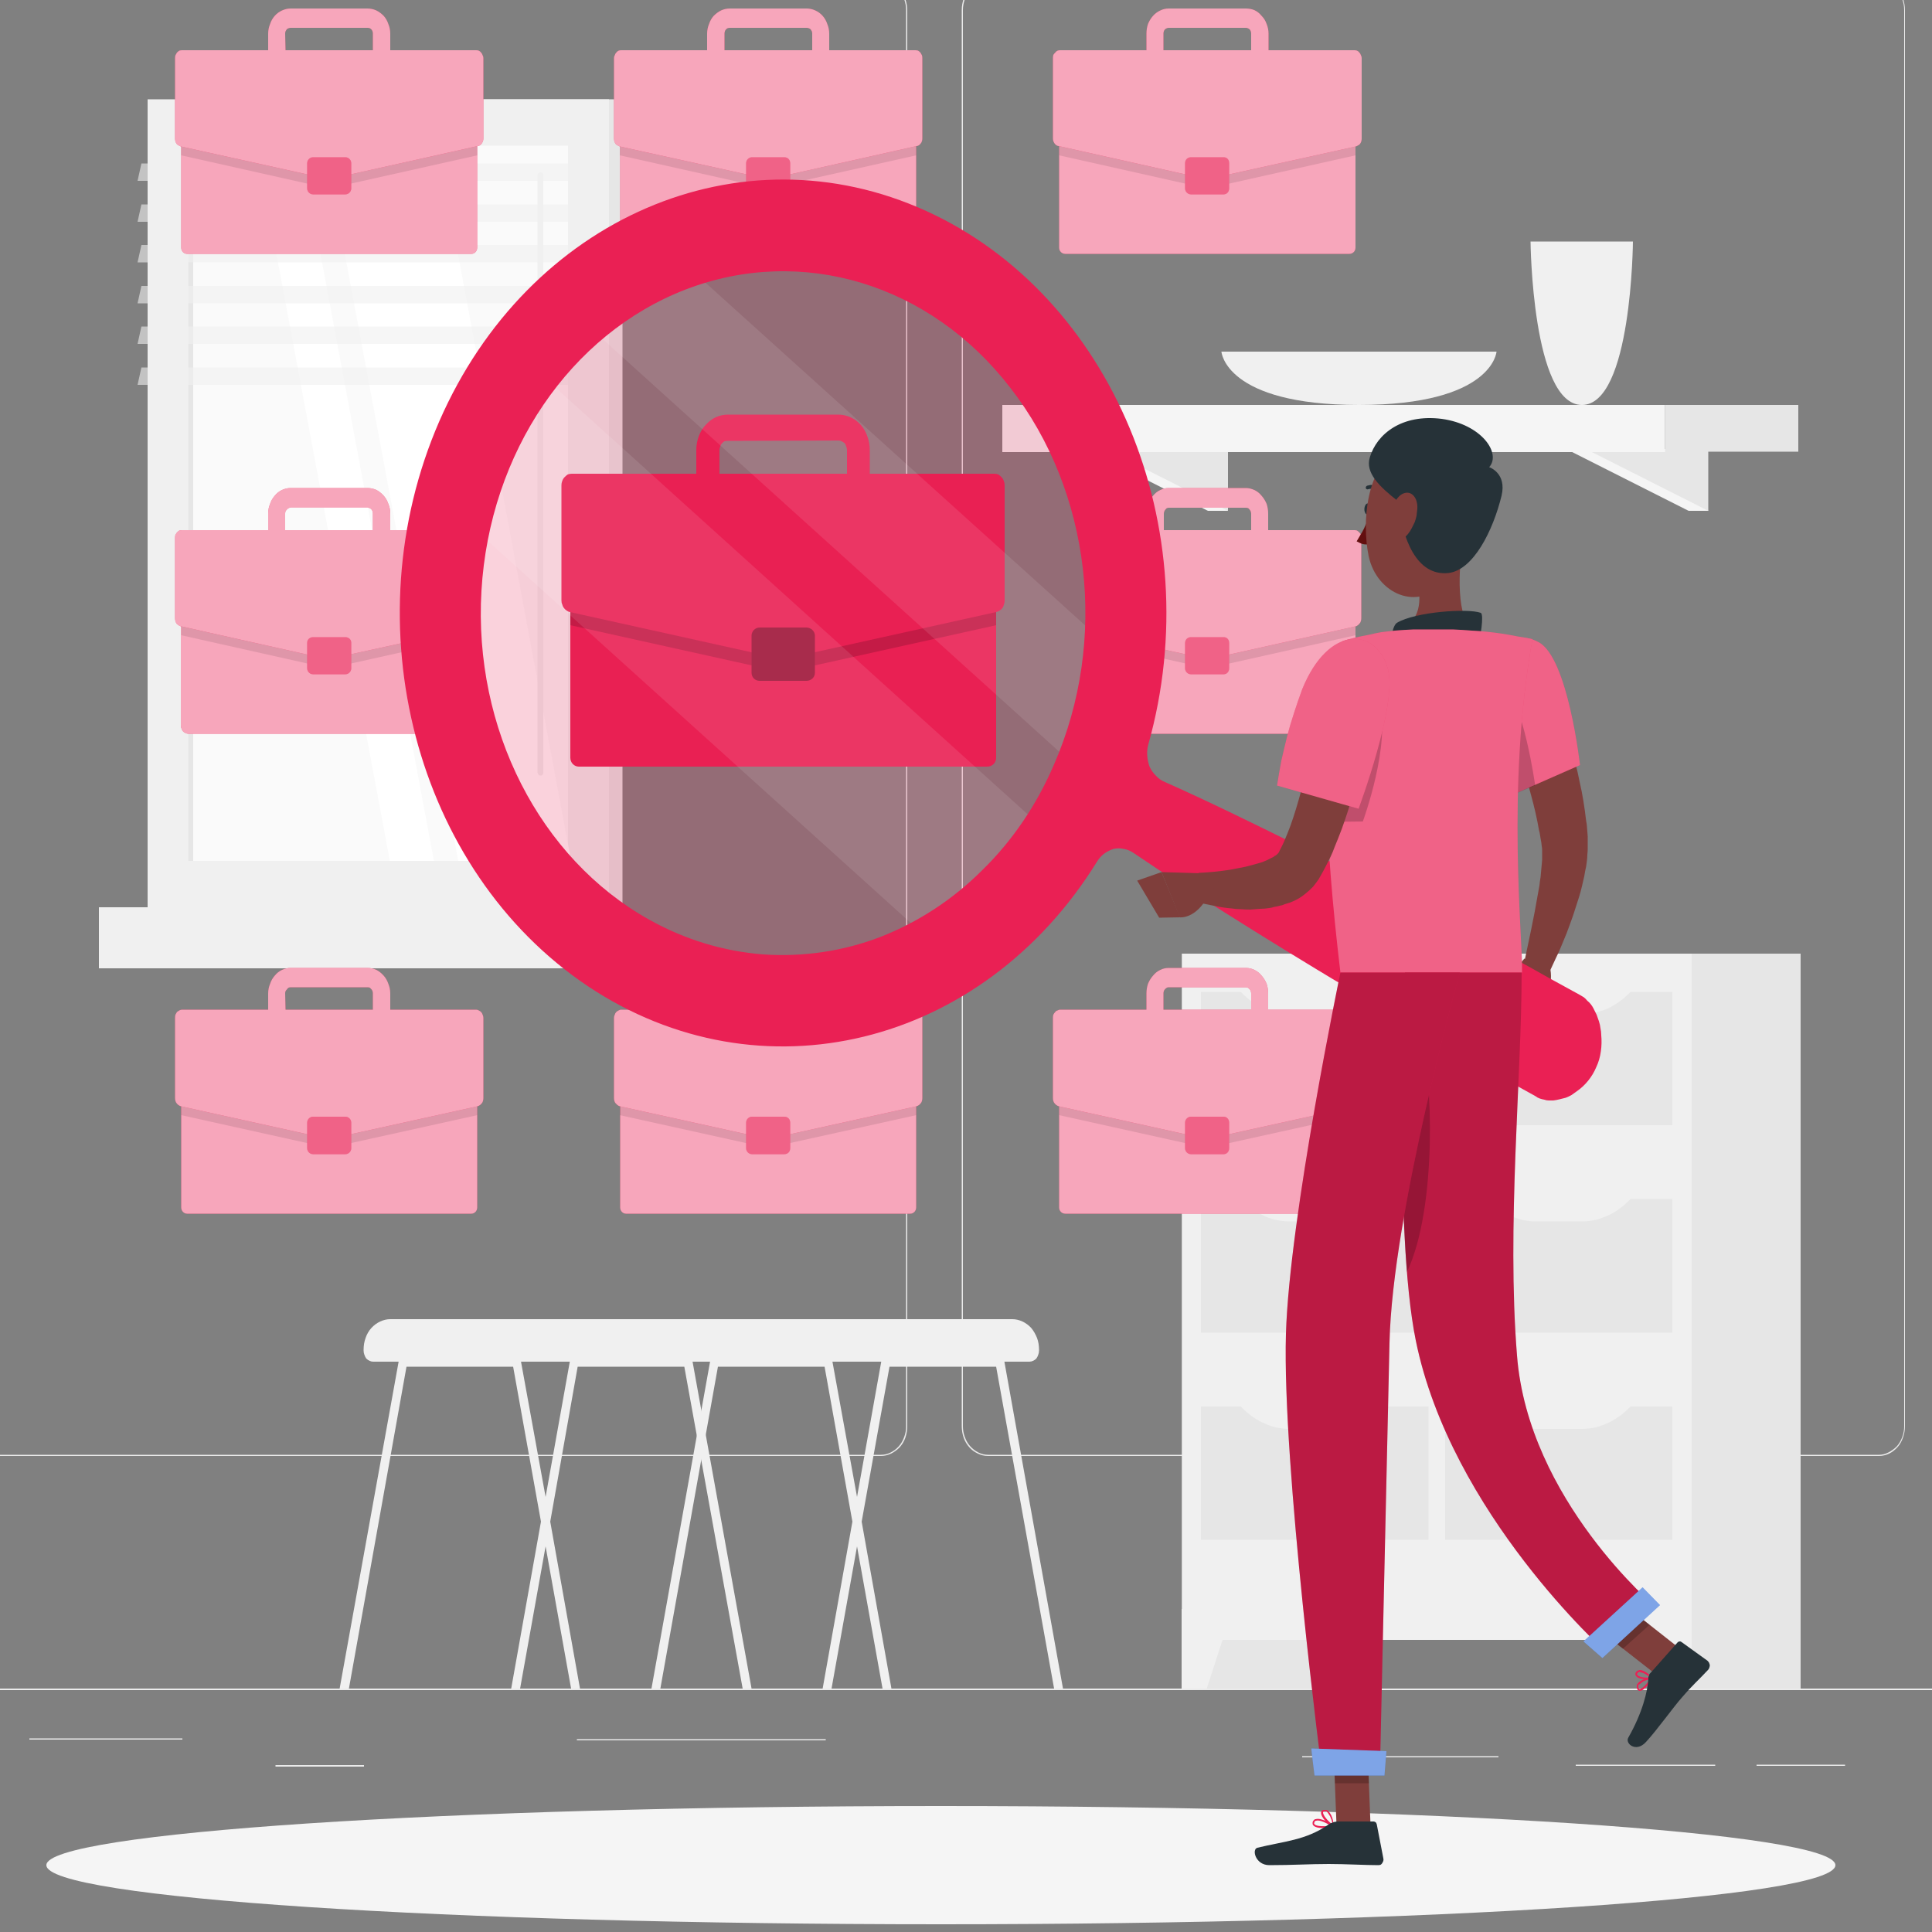 <svg version="1.2" xmlns="http://www.w3.org/2000/svg" viewBox="0 0 500 500" width="500" height="500">
	<rect x="0" y="0" width="500" height="500" fill="#808080" stroke="none"/>
	<title>hero-svg</title>
	<style>
		.s0 { fill: #ebebeb } 
		.s1 { fill: #e6e6e6 } 
		.s2 { fill: #f0f0f0 } 
		.s3 { fill: #f5f5f5 } 
		.s4 { fill: #fafafa } 
		.s5 { fill: #ffffff } 
		.s6 { opacity: .6;fill: #f0f0f0 } 
		.s7 { fill: #ea2054 } 
		.s8 { opacity: .6;fill: #ffffff } 
		.s9 { opacity: .1;fill: #000000 } 
		.s10 { opacity: .3;fill: #ffffff } 
		.s11 { opacity: .2;fill: #000000 } 
		.s12 { opacity: .4;fill: #000000 } 
		.s13 { fill: #7f3e3b } 
		.s14 { opacity: .2;fill: #ea2054 } 
		.s15 { opacity: .1;fill: #ffffff } 
		.s16 { fill: #263238 } 
		.s17 { fill: #630f0f } 
		.s18 { fill: #2c6bdb } 
		.s19 { opacity: .4;fill: #fafafa } 
	</style>
	<g id="freepik--background-complete--inject-64">
		<path id="Layer" class="s0" d="m-55 437h597v0.4h-597z"/>
		<path id="Layer" class="s0" d="m7.6 449.9h39.6v0.3h-39.6z"/>
		<path id="Layer" class="s0" d="m149.3 450.1h64.4v0.3h-64.4z"/>
		<path id="Layer" class="s0" d="m71.3 456.8h22.9v0.4h-22.9z"/>
		<path id="Layer" class="s0" d="m454.6 456.7h22.9v0.3h-22.9z"/>
		<path id="Layer" class="s0" d="m407.8 456.7h36.1v0.3h-36.1z"/>
		<path id="Layer" class="s0" d="m337 454.5h50.8v0.3h-50.8z"/>
		<path id="Layer" fill-rule="evenodd" class="s0" d="m228 376.8h-230.6q-1.3 0-2.6-0.6-1.2-0.6-2.2-1.6-0.9-1.1-1.5-2.5-0.5-1.5-0.5-3v-366.5q0-1.5 0.6-2.9 0.5-1.4 1.4-2.5 1-1 2.2-1.6 1.3-0.6 2.6-0.6h230.6q1.3 0 2.6 0.6 1.2 0.6 2.2 1.7 1 1 1.5 2.5 0.5 1.4 0.5 2.9v366.4q0 1.5-0.5 3-0.5 1.4-1.5 2.5-1 1-2.2 1.6-1.3 0.6-2.6 0.6zm-230.6-381.5q-1.3 0-2.5 0.5-1.2 0.6-2.1 1.6-0.9 1.1-1.4 2.4-0.5 1.4-0.5 2.8v366.5q0 1.5 0.5 2.8 0.5 1.4 1.4 2.4 0.9 1 2.1 1.6 1.2 0.6 2.5 0.6h230.6q1.3 0 2.5-0.6 1.2-0.6 2.1-1.6 0.9-1 1.4-2.4 0.5-1.3 0.5-2.8v-366.5q0-1.4-0.5-2.8-0.5-1.3-1.4-2.4-0.9-1-2.1-1.6-1.2-0.5-2.5-0.5z"/>
		<path id="Layer" fill-rule="evenodd" class="s0" d="m486.3 376.8h-230.6q-1.4 0-2.6-0.6-1.3-0.6-2.2-1.6-1-1.1-1.5-2.5-0.5-1.5-0.5-3v-366.5q0-1.5 0.5-2.9 0.5-1.4 1.5-2.5 1-1 2.2-1.6 1.2-0.6 2.6-0.6h230.6q1.3 0 2.5 0.6 1.3 0.6 2.2 1.6 1 1.1 1.5 2.5 0.5 1.4 0.5 2.9v366.5q0 1.5-0.5 2.9-0.5 1.5-1.4 2.5-1 1.1-2.2 1.7-1.3 0.6-2.6 0.6zm-230.6-381.5q-1.3 0-2.5 0.5-1.2 0.6-2.1 1.6-0.9 1.1-1.4 2.4-0.5 1.4-0.5 2.8v366.5q0 1.5 0.5 2.8 0.5 1.4 1.4 2.4 0.9 1 2.1 1.6 1.2 0.6 2.5 0.6h230.6q1.2 0 2.4-0.6 1.2-0.6 2.2-1.6 0.9-1 1.4-2.4 0.5-1.3 0.5-2.8v-366.5q0-1.4-0.5-2.8-0.5-1.3-1.4-2.4-1-1-2.2-1.6-1.2-0.5-2.4-0.5z"/>
		<path id="Layer" class="s1" d="m305.9 246.8h33.8v190.2h-33.8z"/>
		<path id="Layer" class="s2" d="m312.3 437h-6.5v-20.6h13.2l-6.7 20.6z"/>
		<path id="Layer" class="s1" d="m432.2 246.8h33.8v190.2h-33.8z"/>
		<path id="Layer" class="s2" d="m437.8 424.4h-131.9v-177.6h131.9z"/>
		<path id="Layer" class="s1" d="m310.8 364h58.9v34.5h-58.9z"/>
		<path id="Layer" class="s1" d="m374 364h58.8v34.5h-58.8z"/>
		<path id="Layer" class="s2" d="m397.6 369.8h11.6q1.9 0 3.8-0.4 1.8-0.5 3.5-1.3 1.7-0.9 3.3-2.1 1.5-1.2 2.8-2.7h-38.4q1.3 1.5 2.9 2.7 1.5 1.2 3.2 2.1 1.7 0.8 3.6 1.3 1.8 0.4 3.7 0.4z"/>
		<path id="Layer" class="s2" d="m333.8 369.8h11.7q1.9 0 3.7-0.4 1.8-0.5 3.6-1.3 1.7-0.9 3.2-2.1 1.6-1.2 2.9-2.7h-38.4q1.3 1.5 2.8 2.7 1.5 1.2 3.3 2.1 1.7 0.8 3.5 1.3 1.9 0.4 3.7 0.4z"/>
		<path id="Layer" class="s1" d="m310.8 310.3h58.9v34.6h-58.9z"/>
		<path id="Layer" class="s1" d="m374 310.3h58.8v34.6h-58.8z"/>
		<path id="Layer" class="s2" d="m397.6 316.1h11.6q1.9 0 3.8-0.4 1.8-0.5 3.5-1.3 1.7-0.8 3.3-2.1 1.5-1.2 2.8-2.7h-38.4q1.3 1.5 2.9 2.7 1.5 1.3 3.2 2.1 1.7 0.8 3.6 1.3 1.8 0.4 3.7 0.4z"/>
		<path id="Layer" class="s2" d="m333.8 316.1h11.7q1.9 0 3.7-0.4 1.8-0.4 3.6-1.3 1.7-0.8 3.2-2 1.6-1.2 2.9-2.8h-38.4q1.3 1.6 2.8 2.8 1.5 1.2 3.3 2 1.7 0.9 3.5 1.3 1.9 0.4 3.7 0.4z"/>
		<path id="Layer" class="s1" d="m310.8 256.7h58.9v34.5h-58.9z"/>
		<path id="Layer" class="s1" d="m374 256.7h58.8v34.5h-58.8z"/>
		<path id="Layer" class="s2" d="m397.6 262.5h11.6q1.9 0 3.8-0.5 1.8-0.4 3.5-1.2 1.7-0.9 3.3-2.1 1.5-1.2 2.8-2.7h-38.4q1.3 1.5 2.9 2.7 1.5 1.2 3.2 2.1 1.7 0.8 3.6 1.2 1.8 0.5 3.7 0.5z"/>
		<path id="Layer" class="s2" d="m333.8 262.5h11.7q1.9 0 3.7-0.5 1.8-0.4 3.6-1.2 1.7-0.9 3.2-2.1 1.6-1.2 2.9-2.7h-38.4q1.3 1.5 2.8 2.7 1.5 1.2 3.3 2.1 1.7 0.8 3.5 1.2 1.9 0.5 3.7 0.5z"/>
		<path id="Layer" class="s2" d="m431.4 437h6.4v-20.6h-13.1l6.7 20.6z"/>
		<path id="Layer" class="s3" d="m437 116.2l5.1 16h-5.1l-31.7-16h31.7z"/>
		<path id="Layer" class="s1" d="m442.1 116.2v16l-31.7-16h31.7z"/>
		<path id="Layer" class="s3" d="m312.6 116.2l5.2 16h-5.2l-31.7-16h31.7z"/>
		<path id="Layer" class="s1" d="m317.8 116.2v16l-31.7-16h31.7z"/>
		<path id="Layer" class="s1" d="m430.9 104.8h34.5v12.1h-34.5z"/>
		<path id="Layer" class="s3" d="m430.9 117h-171.5v-12.2h171.5z"/>
		<path id="Layer" class="s2" d="m396.1 62.5c0 0 0.4 42.3 13.3 42.3 12.9 0 13.2-42.3 13.2-42.3z"/>
		<path id="Layer" class="s2" d="m316.1 91c0 0 0.9 13.8 35.6 13.8 34.7 0 35.6-13.8 35.6-13.8z"/>
		<path id="Layer" class="s2" d="m212.9 437h2.3l6.6-36.8 1.2-6.4 7.2-40.1h27.6l15 83.3h2.3l-15.2-84.8q-0.1-0.3-0.2-0.4-0.1-0.2-0.2-0.4-0.2-0.1-0.4-0.2-0.2-0.1-0.4-0.1h-29.5q-0.2 0-0.3 0.1-0.2 0.1-0.4 0.2-0.1 0.2-0.2 0.4-0.1 0.1-0.2 0.4l-6.3 35.2-1.2 6.4z"/>
		<path id="Layer" class="s2" d="m168.6 437h2.3l14.9-83.3h27.6l7.2 40.1 1.2 6.4 6.6 36.8h2.3l-7.7-43.2-1.2-6.4-6.4-35.2q0-0.2-0.1-0.4-0.1-0.2-0.3-0.3-0.1-0.2-0.3-0.2-0.2-0.1-0.4-0.1h-29.4q-0.2 0-0.4 0-0.2 0.1-0.3 0.3-0.2 0.1-0.3 0.3-0.1 0.2-0.1 0.4z"/>
		<path id="Layer" class="s2" d="m262 341.4h-80.4q-1.3 0-2.6 0.6-1.3 0.6-2.3 1.7-0.9 1.1-1.5 2.6-0.5 1.4-0.5 3v0.2q0 0.6 0.2 1.1 0.2 0.6 0.5 1 0.4 0.4 0.9 0.6 0.4 0.2 0.9 0.2h89.2q0.5 0 0.9-0.2 0.5-0.2 0.9-0.6 0.3-0.4 0.5-1 0.2-0.5 0.2-1.1v-0.2q0-1.6-0.5-3-0.6-1.5-1.5-2.6-1-1.1-2.3-1.7-1.3-0.6-2.6-0.6z"/>
		<path id="Layer" class="s2" d="m132.3 437h2.3l6.6-36.8 1.2-6.4 7.1-40.1h27.6l15.1 83.3h2.3l-15.3-84.8q0-0.3-0.1-0.4-0.1-0.2-0.3-0.4-0.1-0.1-0.3-0.2-0.2-0.1-0.4-0.1h-29.5q-0.2 0-0.4 0.1-0.1 0.1-0.3 0.2-0.1 0.2-0.2 0.4-0.1 0.1-0.2 0.4l-6.3 35.2-1.2 6.4z"/>
		<path id="Layer" class="s2" d="m87.9 437h2.4l14.9-83.3h27.6l7.2 40.1 1.2 6.4 6.6 36.8h2.3l-7.7-43.2-1.2-6.4-6.4-35.2q0-0.3-0.1-0.4-0.1-0.2-0.3-0.4-0.1-0.1-0.3-0.2-0.2-0.1-0.4-0.1h-29.4q-0.2 0-0.4 0.1-0.2 0.1-0.3 0.2-0.2 0.2-0.3 0.4-0.1 0.1-0.1 0.4z"/>
		<path id="Layer" class="s2" d="m181.4 341.4h-80.4q-1.3 0-2.6 0.6-1.3 0.6-2.3 1.7-1 1.1-1.5 2.6-0.5 1.4-0.5 3v0.2q0 0.6 0.2 1.1 0.2 0.6 0.5 1 0.4 0.4 0.9 0.6 0.4 0.2 0.9 0.2h89.2q0.5 0 0.9-0.2 0.5-0.2 0.9-0.6 0.3-0.4 0.5-1 0.2-0.5 0.2-1.1v-0.2q0-1.6-0.5-3-0.6-1.5-1.5-2.6-1-1.1-2.2-1.7-1.3-0.6-2.7-0.6z"/>
		<path id="Layer" class="s1" d="m161.1 234.8h-115.4v-209.1h115.4z"/>
		<path id="Layer" class="s2" d="m157.6 234.8h-119.4v-209.1h119.4z"/>
		<path id="Layer" class="s1" d="m161.1 250.6h-115.4v-15.8h115.4z"/>
		<path id="Layer" class="s2" d="m145 250.6h-119.4v-15.8h119.4z"/>
		<path id="Layer" class="s4" d="m48.7 37.7h98.3v185.1h-98.3z"/>
		<path id="Layer" class="s5" d="m147.8 222.8l-34.5-185.1h-29.3l34.6 185.1h29.2z"/>
		<path id="Layer" class="s2" d="m139.9 200.7q0.1 0 0.3 0 0.1-0.1 0.2-0.2 0.1-0.2 0.2-0.3 0-0.2 0-0.3v-154.5q0-0.3-0.2-0.6-0.2-0.2-0.5-0.2-0.3 0-0.5 0.2-0.3 0.3-0.3 0.6v154.5q0 0.1 0.1 0.3 0 0.1 0.2 0.3 0.1 0.1 0.2 0.2 0.1 0 0.3 0z"/>
		<path id="Layer" class="s5" d="m112.3 222.8l-34.6-185.1h-11.4l34.6 185.1h11.4z"/>
		<path id="Layer" class="s1" d="m48.7 37.7h1.3v185.1h-1.3z"/>
		<path id="Layer" class="s6" d="m35.6 46.8h115.4l1-4.5h-115.4l-1 4.5z"/>
		<path id="Layer" class="s6" d="m35.6 57.4h115.4l1-4.5h-115.4l-1 4.5z"/>
		<path id="Layer" class="s6" d="m35.6 67.9h115.4l1-4.5h-115.4l-1 4.5z"/>
		<path id="Layer" class="s6" d="m35.6 78.5h115.4l1-4.5h-115.4l-1 4.5z"/>
		<path id="Layer" class="s6" d="m35.6 89h115.4l1-4.5h-115.4l-1 4.5z"/>
		<path id="Layer" class="s6" d="m35.6 99.6h115.4l1-4.5h-115.4l-1 4.5z"/>
	</g>
	<g id="freepik--Shadow--inject-64">
		<path id="freepik--path--inject-64" class="s3" d="m243.5 498c-128 0-231.5-6.8-231.5-15.3 0-8.4 103.5-15.3 231.5-15.3 128 0 231.5 6.9 231.5 15.3 0 8.5-103.5 15.3-231.5 15.3z"/>
	</g>
	<g id="freepik--Briefcases--inject-64">
		<path id="Layer" class="s7" d="m160.5 277c0-0.8 0.7-1.5 1.5-1.5h73.6c0.8 0 1.5 0.7 1.5 1.5v35.5c0 0.9-0.7 1.6-1.5 1.6h-73.6c-0.8 0-1.5-0.7-1.5-1.6z"/>
		<path id="Layer" class="s8" d="m160.5 277c0-0.8 0.7-1.5 1.5-1.5h73.6c0.8 0 1.5 0.7 1.5 1.5v35.5c0 0.9-0.7 1.6-1.5 1.6h-73.6c-0.8 0-1.5-0.7-1.5-1.6z"/>
		<path id="Layer" class="s9" d="m235.3 275.5h-73q-0.4 0-0.7 0.1-0.3 0.2-0.6 0.5-0.3 0.3-0.4 0.7-0.2 0.3-0.2 0.8v11l38 8.4q0.1 0.1 0.2 0.1 0.1 0 0.2 0 0.1 0 0.1 0 0.1 0 0.2-0.1l38-8.4v-11q0-0.4-0.1-0.8-0.2-0.4-0.4-0.7-0.3-0.3-0.6-0.5-0.4-0.1-0.7-0.1z"/>
		<path id="Layer" fill-rule="evenodd" class="s7" d="m237.6 261.5q0.3 0.2 0.6 0.4 0.2 0.3 0.4 0.7 0.1 0.4 0.1 0.8v20.8q0 0.4-0.1 0.7-0.1 0.4-0.3 0.6-0.2 0.3-0.5 0.5-0.3 0.2-0.6 0.3l-38 8.4q-0.1 0-0.2 0-0.1 0.1-0.2 0.1-0.1 0-0.2-0.1-0.1 0-0.1 0l-38.1-8.4q-0.3-0.1-0.6-0.3-0.2-0.2-0.5-0.5-0.2-0.2-0.3-0.6-0.1-0.3-0.1-0.7v-20.8q0-0.4 0.2-0.8 0.1-0.4 0.4-0.7 0.2-0.2 0.6-0.4 0.3-0.2 0.7-0.2h22.2v-4.2q0-1.3 0.5-2.5 0.4-1.2 1.2-2.1 0.9-1 1.9-1.5 1.1-0.5 2.3-0.5h19.9q1.1 0 2.2 0.5 1.1 0.5 1.9 1.5 0.8 0.9 1.2 2.1 0.5 1.2 0.5 2.5v4.2h22.3q0.3 0 0.7 0.2zm-50.1-0.2h22.7v-4.2q0-0.3-0.1-0.6-0.2-0.3-0.3-0.5-0.2-0.2-0.5-0.4-0.3-0.1-0.5-0.1h-19.9q-0.3 0-0.6 0.1-0.2 0.2-0.4 0.4-0.2 0.2-0.3 0.5-0.1 0.3-0.1 0.6z"/>
		<path id="Layer" fill-rule="evenodd" class="s8" d="m237.6 261.5q0.3 0.2 0.6 0.4 0.2 0.3 0.4 0.7 0.1 0.4 0.1 0.8v20.8q0 0.4-0.1 0.7-0.1 0.4-0.3 0.6-0.2 0.3-0.5 0.5-0.3 0.2-0.6 0.3l-38 8.4q-0.1 0-0.2 0-0.1 0.1-0.2 0.1-0.1 0-0.2-0.1-0.1 0-0.1 0l-38.1-8.4q-0.3-0.1-0.6-0.3-0.2-0.2-0.5-0.5-0.2-0.2-0.3-0.6-0.1-0.3-0.1-0.7v-20.8q0-0.4 0.2-0.8 0.1-0.4 0.4-0.7 0.2-0.2 0.6-0.4 0.3-0.2 0.7-0.2h22.2v-4.2q0-1.3 0.5-2.5 0.4-1.2 1.2-2.1 0.9-1 1.9-1.5 1.1-0.5 2.3-0.5h19.9q1.1 0 2.2 0.5 1.1 0.5 1.9 1.5 0.8 0.9 1.2 2.1 0.5 1.2 0.5 2.5v4.2h22.3q0.3 0 0.7 0.2zm-50.1-0.2h22.7v-4.2q0-0.3-0.1-0.6-0.2-0.3-0.3-0.5-0.2-0.2-0.5-0.4-0.3-0.1-0.5-0.1h-19.9q-0.3 0-0.6 0.1-0.2 0.2-0.4 0.4-0.2 0.2-0.3 0.5-0.1 0.3-0.1 0.6z"/>
		<path id="Layer" class="s7" d="m193.1 290.5c0-0.8 0.7-1.5 1.5-1.5h8.4c0.9 0 1.5 0.7 1.5 1.5v6.7c0 0.8-0.6 1.5-1.5 1.5h-8.4c-0.8 0-1.5-0.7-1.5-1.5z"/>
		<path id="Layer" class="s10" d="m193.1 290.5c0-0.8 0.7-1.5 1.5-1.5h8.4c0.9 0 1.5 0.7 1.5 1.5v6.7c0 0.8-0.6 1.5-1.5 1.5h-8.4c-0.8 0-1.5-0.7-1.5-1.5z"/>
		<path id="Layer" class="s7" d="m160.5 28.7c0-0.9 0.7-1.6 1.5-1.6h73.6c0.8 0 1.5 0.7 1.5 1.6v35.4c0 0.9-0.7 1.6-1.5 1.6h-73.6c-0.8 0-1.5-0.7-1.5-1.6z"/>
		<path id="Layer" class="s8" d="m160.5 28.7c0-0.9 0.7-1.6 1.5-1.6h73.6c0.8 0 1.5 0.7 1.5 1.6v35.4c0 0.9-0.7 1.6-1.5 1.6h-73.6c-0.8 0-1.5-0.7-1.5-1.6z"/>
		<path id="Layer" class="s9" d="m235.3 27.1h-73q-0.4 0-0.7 0.2-0.3 0.1-0.6 0.4-0.3 0.3-0.4 0.7-0.2 0.4-0.2 0.8v11l38 8.5q0.1 0 0.2 0 0.1 0 0.2 0 0.1 0 0.1 0 0.1 0 0.2 0l38-8.5v-11q0-0.4-0.1-0.8-0.2-0.4-0.4-0.7-0.3-0.3-0.6-0.4-0.4-0.2-0.7-0.2z"/>
		<path id="Layer" fill-rule="evenodd" class="s7" d="m237.6 13.1q0.3 0.2 0.6 0.5 0.2 0.3 0.4 0.7 0.1 0.3 0.1 0.7v20.9q0 0.3-0.1 0.6-0.1 0.4-0.3 0.6-0.2 0.3-0.5 0.5-0.3 0.2-0.6 0.2l-38 8.5q-0.1 0-0.2 0-0.1 0-0.2 0-0.1 0-0.2 0-0.1 0-0.1 0l-38.1-8.4q-0.3-0.1-0.6-0.3-0.3-0.1-0.5-0.4-0.2-0.3-0.3-0.6-0.1-0.4-0.1-0.7v-20.9q0-0.4 0.2-0.7 0.1-0.4 0.4-0.7 0.2-0.3 0.6-0.5 0.3-0.1 0.7-0.1h22.2v-4.3q0-1.3 0.5-2.5 0.4-1.2 1.2-2.1 0.9-0.9 1.9-1.4 1.1-0.5 2.3-0.5h19.9q1.1 0 2.2 0.5 1.1 0.5 1.9 1.4 0.8 0.9 1.2 2.1 0.5 1.2 0.5 2.5v4.3h22.3q0.3 0 0.7 0.1zm-50.1-0.1h22.7v-4.3q0-0.3-0.1-0.6-0.2-0.3-0.3-0.5-0.2-0.2-0.5-0.3-0.3-0.1-0.5-0.1h-19.9q-0.3 0-0.6 0.1-0.2 0.1-0.4 0.3-0.2 0.2-0.3 0.5-0.1 0.3-0.1 0.6z"/>
		<path id="Layer" fill-rule="evenodd" class="s8" d="m237.6 13.1q0.3 0.2 0.6 0.5 0.2 0.3 0.4 0.7 0.1 0.3 0.1 0.7v20.9q0 0.3-0.1 0.6-0.1 0.4-0.3 0.6-0.2 0.3-0.5 0.5-0.3 0.2-0.6 0.2l-38 8.5q-0.1 0-0.2 0-0.1 0-0.2 0-0.1 0-0.2 0-0.1 0-0.1 0l-38.1-8.4q-0.3-0.1-0.6-0.3-0.3-0.1-0.5-0.4-0.2-0.3-0.3-0.6-0.1-0.4-0.1-0.7v-20.9q0-0.4 0.2-0.7 0.1-0.4 0.4-0.7 0.2-0.3 0.6-0.5 0.3-0.1 0.7-0.1h22.2v-4.3q0-1.3 0.5-2.5 0.4-1.2 1.2-2.1 0.9-0.9 1.9-1.4 1.1-0.5 2.3-0.5h19.9q1.1 0 2.2 0.5 1.1 0.5 1.9 1.4 0.8 0.9 1.2 2.1 0.5 1.2 0.5 2.5v4.3h22.3q0.3 0 0.7 0.1zm-50.1-0.1h22.7v-4.3q0-0.3-0.1-0.6-0.2-0.3-0.3-0.5-0.2-0.2-0.5-0.3-0.3-0.1-0.5-0.1h-19.9q-0.3 0-0.6 0.1-0.2 0.1-0.4 0.3-0.2 0.2-0.3 0.5-0.1 0.3-0.1 0.6z"/>
		<path id="Layer" class="s7" d="m193.1 42.2c0-0.8 0.7-1.5 1.5-1.5h8.4c0.9 0 1.5 0.7 1.5 1.5v6.6c0 0.8-0.6 1.5-1.5 1.5h-8.4c-0.8 0-1.5-0.7-1.5-1.5z"/>
		<path id="Layer" class="s10" d="m193.1 42.2c0-0.8 0.7-1.5 1.5-1.5h8.4c0.9 0 1.5 0.7 1.5 1.5v6.6c0 0.8-0.6 1.5-1.5 1.5h-8.4c-0.8 0-1.5-0.7-1.5-1.5z"/>
		<path id="Layer" class="s7" d="m46.9 277c0-0.8 0.7-1.5 1.5-1.5h73.6c0.8 0 1.5 0.7 1.5 1.5v35.5c0 0.9-0.7 1.6-1.5 1.6h-73.6c-0.8 0-1.5-0.7-1.5-1.6z"/>
		<path id="Layer" class="s8" d="m46.9 277c0-0.8 0.7-1.5 1.5-1.5h73.6c0.8 0 1.5 0.7 1.5 1.5v35.5c0 0.9-0.7 1.6-1.5 1.6h-73.6c-0.8 0-1.5-0.7-1.5-1.6z"/>
		<path id="Layer" class="s9" d="m121.7 275.5h-73q-0.3 0-0.7 0.1-0.3 0.2-0.6 0.5-0.3 0.3-0.4 0.7-0.1 0.3-0.1 0.8v11l37.9 8.4q0.1 0.1 0.2 0.1 0.1 0 0.2 0 0.1 0 0.2 0 0.1 0 0.1-0.1l38-8.4v-11q0-0.4-0.1-0.8-0.1-0.4-0.4-0.7-0.3-0.3-0.6-0.5-0.3-0.1-0.7-0.1z"/>
		<path id="Layer" fill-rule="evenodd" class="s7" d="m123.9 261.5q0.4 0.2 0.6 0.4 0.3 0.3 0.4 0.7 0.2 0.4 0.2 0.8v20.8q0 0.4-0.1 0.7-0.1 0.4-0.3 0.6-0.2 0.3-0.5 0.5-0.3 0.2-0.6 0.3l-38.1 8.4q0 0-0.1 0-0.1 0.1-0.2 0.1-0.1 0-0.2-0.1-0.1 0-0.2 0l-38-8.4q-0.3-0.1-0.6-0.3-0.3-0.2-0.5-0.5-0.2-0.2-0.3-0.6-0.1-0.3-0.1-0.7v-20.8q0-0.4 0.1-0.8 0.2-0.4 0.4-0.7 0.3-0.2 0.6-0.4 0.4-0.2 0.7-0.2h22.3v-4.2q0-1.3 0.5-2.5 0.4-1.2 1.2-2.1 0.8-1 1.9-1.5 1.1-0.5 2.2-0.5h19.9q1.2 0 2.3 0.5 1 0.5 1.9 1.5 0.8 0.9 1.2 2.1 0.5 1.2 0.5 2.5v4.2h22.2q0.4 0 0.7 0.2zm-50-0.2h22.6v-4.2q0-0.3-0.1-0.6-0.1-0.3-0.3-0.5-0.2-0.2-0.4-0.4-0.3-0.1-0.6-0.1h-19.9q-0.2 0-0.5 0.1-0.3 0.2-0.4 0.4-0.2 0.2-0.4 0.5-0.1 0.3-0.1 0.6z"/>
		<path id="Layer" fill-rule="evenodd" class="s8" d="m123.9 261.5q0.4 0.2 0.6 0.4 0.3 0.3 0.4 0.7 0.2 0.4 0.2 0.8v20.8q0 0.4-0.1 0.7-0.1 0.4-0.3 0.6-0.2 0.3-0.5 0.5-0.3 0.2-0.6 0.3l-38.1 8.4q0 0-0.1 0-0.1 0.1-0.2 0.1-0.1 0-0.2-0.1-0.1 0-0.2 0l-38-8.4q-0.3-0.1-0.6-0.3-0.3-0.2-0.5-0.5-0.2-0.2-0.3-0.6-0.1-0.3-0.1-0.7v-20.8q0-0.4 0.1-0.8 0.2-0.4 0.4-0.7 0.3-0.2 0.6-0.4 0.4-0.2 0.7-0.2h22.3v-4.2q0-1.3 0.5-2.5 0.4-1.2 1.2-2.1 0.8-1 1.9-1.5 1.1-0.5 2.2-0.5h19.9q1.2 0 2.3 0.5 1 0.5 1.9 1.5 0.8 0.9 1.2 2.1 0.5 1.2 0.5 2.5v4.2h22.2q0.4 0 0.7 0.2zm-50-0.2h22.6v-4.2q0-0.3-0.1-0.6-0.1-0.3-0.3-0.5-0.2-0.2-0.4-0.4-0.3-0.1-0.6-0.1h-19.9q-0.2 0-0.5 0.1-0.3 0.2-0.4 0.4-0.2 0.2-0.4 0.5-0.1 0.3-0.1 0.6z"/>
		<path id="Layer" class="s7" d="m79.5 290.5c0-0.8 0.7-1.5 1.5-1.5h8.4c0.8 0 1.5 0.7 1.5 1.5v6.7c0 0.8-0.7 1.5-1.5 1.5h-8.4c-0.8 0-1.5-0.7-1.5-1.5z"/>
		<path id="Layer" class="s10" d="m79.5 290.5c0-0.8 0.7-1.5 1.5-1.5h8.4c0.8 0 1.5 0.7 1.5 1.5v6.7c0 0.8-0.7 1.5-1.5 1.5h-8.4c-0.8 0-1.5-0.7-1.5-1.5z"/>
		<path id="Layer" class="s7" d="m46.9 28.7c0-0.9 0.7-1.6 1.5-1.6h73.6c0.8 0 1.5 0.7 1.5 1.6v35.4c0 0.9-0.7 1.6-1.5 1.6h-73.6c-0.8 0-1.5-0.7-1.5-1.6z"/>
		<path id="Layer" class="s8" d="m46.9 28.7c0-0.9 0.7-1.6 1.5-1.6h73.6c0.8 0 1.5 0.7 1.5 1.6v35.4c0 0.9-0.7 1.6-1.5 1.6h-73.6c-0.8 0-1.5-0.7-1.5-1.6z"/>
		<path id="Layer" class="s9" d="m121.7 27.1h-73q-0.3 0-0.7 0.2-0.3 0.1-0.6 0.4-0.3 0.3-0.4 0.7-0.1 0.4-0.1 0.8v11l37.9 8.5q0.1 0 0.2 0 0.1 0 0.2 0 0.1 0 0.2 0 0.1 0 0.1 0l38-8.5v-11q0-0.4-0.1-0.8-0.1-0.4-0.4-0.7-0.3-0.3-0.6-0.4-0.3-0.2-0.7-0.2z"/>
		<path id="Layer" fill-rule="evenodd" class="s7" d="m123.9 13.1q0.4 0.2 0.6 0.5 0.3 0.3 0.4 0.7 0.2 0.3 0.2 0.7v20.8q0 0.4-0.1 0.7-0.1 0.3-0.3 0.6-0.2 0.3-0.5 0.5-0.3 0.2-0.6 0.2l-38.1 8.5q0 0-0.1 0-0.1 0-0.2 0-0.1 0-0.2 0-0.1 0-0.2 0l-38-8.4q-0.3-0.1-0.6-0.3-0.3-0.1-0.5-0.4-0.2-0.3-0.3-0.6-0.1-0.4-0.1-0.7v-20.9q0-0.4 0.1-0.7 0.2-0.4 0.4-0.7 0.3-0.3 0.6-0.5 0.4-0.1 0.7-0.1h22.3v-4.3q0-1.3 0.5-2.5 0.4-1.2 1.2-2.1 0.8-0.9 1.9-1.4 1.1-0.5 2.2-0.5h19.9q1.2 0 2.3 0.5 1 0.5 1.9 1.4 0.8 0.9 1.2 2.1 0.5 1.2 0.5 2.5v4.3h22.2q0.4 0 0.7 0.1zm-50-0.1h22.6v-4.3q0-0.3-0.1-0.6-0.1-0.3-0.3-0.5-0.2-0.2-0.4-0.3-0.3-0.1-0.6-0.1h-19.9q-0.2 0-0.5 0.1-0.3 0.1-0.5 0.3-0.1 0.2-0.3 0.5-0.1 0.3-0.1 0.6z"/>
		<path id="Layer" fill-rule="evenodd" class="s8" d="m123.9 13.1q0.4 0.2 0.6 0.5 0.3 0.3 0.4 0.7 0.2 0.3 0.2 0.7v20.8q0 0.4-0.1 0.7-0.1 0.3-0.3 0.6-0.2 0.3-0.5 0.5-0.3 0.2-0.6 0.2l-38.1 8.5q0 0-0.1 0-0.1 0-0.2 0-0.1 0-0.2 0-0.1 0-0.2 0l-38-8.4q-0.3-0.1-0.6-0.3-0.3-0.1-0.5-0.4-0.2-0.3-0.3-0.6-0.1-0.4-0.1-0.7v-20.9q0-0.4 0.1-0.7 0.2-0.4 0.4-0.7 0.3-0.3 0.6-0.5 0.4-0.1 0.7-0.1h22.3v-4.3q0-1.3 0.5-2.5 0.4-1.2 1.2-2.1 0.8-0.9 1.9-1.4 1.1-0.5 2.2-0.5h19.9q1.2 0 2.3 0.5 1 0.5 1.9 1.4 0.8 0.9 1.2 2.1 0.5 1.2 0.5 2.5v4.3h22.2q0.4 0 0.7 0.1zm-50-0.1h22.6v-4.3q0-0.3-0.1-0.6-0.1-0.3-0.3-0.5-0.2-0.2-0.4-0.3-0.3-0.1-0.6-0.1h-19.9q-0.2 0-0.5 0.1-0.3 0.1-0.5 0.3-0.1 0.2-0.3 0.5-0.1 0.3-0.1 0.6z"/>
		<path id="Layer" class="s7" d="m79.5 42.2c0-0.8 0.7-1.5 1.5-1.5h8.4c0.8 0 1.5 0.7 1.5 1.5v6.6c0 0.8-0.7 1.5-1.5 1.5h-8.4c-0.8 0-1.5-0.7-1.5-1.5z"/>
		<path id="Layer" class="s10" d="m79.5 42.2c0-0.8 0.7-1.5 1.5-1.5h8.4c0.8 0 1.5 0.7 1.5 1.5v6.6c0 0.8-0.7 1.5-1.5 1.5h-8.4c-0.8 0-1.5-0.7-1.5-1.5z"/>
		<path id="Layer" class="s7" d="m112.2 189.9h-63.5q-0.3 0-0.7-0.2-0.3-0.1-0.6-0.4-0.3-0.3-0.4-0.7-0.2-0.4-0.2-0.8v-34.4q0-0.1 0.1-0.2 0-0.1 0-0.2 0-0.1 0-0.2 0.1-0.1 0.1-0.2 0-0.1 0-0.1 0.1-0.1 0.1-0.1 0-0.1 0-0.1 0-0.1 0.1-0.1 0 0 0-0.1 0.1 0 0.1-0.1 0 0 0 0 0.1-0.1 0.1-0.1 0.1-0.1 0.3-0.3 0.1-0.1 0.3-0.2 0.2 0 0.4-0.1 0.1 0 0.3 0h60.1q-0.2 1.7-0.3 3.5-0.2 1.8-0.2 3.6-0.1 1.7-0.1 3.5 0 1.8 0.1 3.6c0 0.7 0 1.5 0.1 2.3q0.1 2.1 0.3 4.2 0.2 2.3 0.6 4.6 0.3 2.2 0.7 4.5 0.5 2.2 1 4.4 0.5 2.2 1.2 4.4z"/>
		<path id="Layer" class="s8" d="m112.2 189.9h-63.5q-0.3 0-0.7-0.2-0.3-0.1-0.6-0.4-0.3-0.3-0.4-0.7-0.2-0.4-0.2-0.8v-34.4q0-0.1 0.1-0.2 0-0.1 0-0.2 0-0.1 0-0.2 0.1-0.1 0.1-0.2 0-0.1 0-0.1 0.1-0.1 0.1-0.1 0-0.1 0-0.1 0-0.1 0.1-0.1 0 0 0-0.1 0.1 0 0.1-0.1 0 0 0 0 0.1-0.1 0.1-0.1 0.1-0.1 0.3-0.3 0.1-0.1 0.3-0.2 0.2 0 0.4-0.1 0.1 0 0.3 0h60.1q-0.2 1.7-0.3 3.5-0.2 1.8-0.2 3.6-0.1 1.7-0.1 3.5 0 1.8 0.1 3.6c0 0.7 0 1.5 0.1 2.3q0.1 2.1 0.3 4.2 0.2 2.3 0.6 4.6 0.3 2.2 0.7 4.5 0.5 2.2 1 4.4 0.5 2.2 1.2 4.4z"/>
		<path id="Layer" class="s9" d="m108.8 151.3q-0.2 1.7-0.3 3.5-0.2 1.8-0.2 3.6-0.1 1.7-0.1 3.5 0 1.8 0.1 3.6c0 0.7 0 1.5 0.1 2.3l-17.5 3.9-5.4 1.2q-0.1 0-0.1 0-0.1 0-0.2 0-0.1 0-0.2 0-0.1 0-0.2 0l-5.3-1.2-32.6-7.3v-11q0-0.1 0-0.2 0-0.1 0-0.2 0-0.1 0-0.2 0.1-0.1 0.1-0.2 0-0.1 0-0.1 0.1-0.1 0.1-0.1 0-0.1 0-0.1 0-0.1 0.1-0.1 0 0 0-0.1 0.1 0 0.1-0.1 0 0 0 0 0.1-0.1 0.1-0.1 0.1-0.1 0.3-0.3 0.1-0.1 0.3-0.2 0.2 0 0.4-0.1 0.1 0 0.3 0z"/>
		<path id="Layer" fill-rule="evenodd" class="s7" d="m110.5 140.6q-0.4 1.8-0.7 3.6-0.3 1.7-0.6 3.5-0.2 1.8-0.4 3.6-0.2 1.7-0.3 3.5-0.2 1.8-0.2 3.6-0.1 1.7-0.1 3.5 0 1.8 0.1 3.6l-17.4 3.8-5.4 1.2q-0.1 0-0.1 0.1-0.1 0-0.2 0-0.1 0-0.2 0-0.1-0.1-0.2-0.1l-5.3-1.1-32.6-7.3h-0.1q-0.3-0.1-0.6-0.3-0.3-0.2-0.5-0.4-0.2-0.3-0.3-0.7-0.1-0.3-0.1-0.7v-20.8q0-0.4 0.1-0.8 0.2-0.3 0.4-0.6 0.3-0.3 0.6-0.5 0.4-0.1 0.7-0.1h22.3v-4.3q0-1.3 0.5-2.5 0.4-1.2 1.2-2.1 0.8-1 1.9-1.5 1.1-0.5 2.2-0.5h19.9q1.2 0 2.3 0.5 1 0.5 1.9 1.5 0.8 0.9 1.2 2.1 0.5 1.2 0.5 2.5v4.3h10.3q-0.5 1.7-0.8 3.4zm-36.7-3.4h22.7v-4.3q0-0.3-0.1-0.6-0.1-0.3-0.3-0.5-0.2-0.2-0.4-0.3-0.3-0.1-0.6-0.2h-19.9q-0.2 0.1-0.5 0.2-0.2 0.1-0.4 0.3-0.2 0.2-0.4 0.5-0.1 0.3-0.1 0.6z"/>
		<path id="Layer" fill-rule="evenodd" class="s8" d="m110.5 140.6q-0.4 1.8-0.7 3.6-0.3 1.7-0.6 3.5-0.2 1.8-0.4 3.6-0.2 1.7-0.3 3.5-0.2 1.8-0.2 3.6-0.1 1.7-0.1 3.5 0 1.8 0.1 3.6l-17.4 3.8-5.4 1.2q-0.1 0-0.1 0.1-0.1 0-0.2 0-0.1 0-0.2 0-0.1-0.1-0.2-0.1l-5.3-1.1-32.6-7.3h-0.1q-0.3-0.1-0.6-0.3-0.3-0.2-0.5-0.4-0.2-0.3-0.3-0.7-0.1-0.3-0.1-0.7v-20.8q0-0.4 0.1-0.8 0.2-0.3 0.4-0.6 0.3-0.3 0.6-0.5 0.4-0.1 0.7-0.1h22.3v-4.3q0-1.3 0.5-2.5 0.4-1.2 1.2-2.1 0.8-1 1.9-1.5 1.1-0.5 2.2-0.5h19.9q1.2 0 2.3 0.5 1 0.5 1.9 1.5 0.8 0.9 1.2 2.1 0.5 1.2 0.5 2.5v4.3h10.3q-0.5 1.7-0.8 3.4zm-36.7-3.4h22.7v-4.3q0-0.3-0.1-0.6-0.1-0.3-0.3-0.5-0.2-0.2-0.4-0.3-0.3-0.1-0.6-0.2h-19.9q-0.2 0.1-0.5 0.2-0.2 0.1-0.4 0.3-0.2 0.2-0.4 0.5-0.1 0.3-0.1 0.6z"/>
		<path id="Layer" class="s7" d="m79.5 166.3c0-0.8 0.7-1.4 1.5-1.4h8.4c0.8 0 1.5 0.6 1.5 1.4v6.7c0 0.8-0.7 1.5-1.5 1.5h-8.4c-0.8 0-1.5-0.7-1.5-1.5z"/>
		<path id="Layer" class="s10" d="m79.5 166.3c0-0.8 0.7-1.4 1.5-1.4h8.4c0.8 0 1.5 0.6 1.5 1.4v6.7c0 0.8-0.7 1.5-1.5 1.5h-8.4c-0.8 0-1.5-0.7-1.5-1.5z"/>
		<path id="Layer" class="s7" d="m274.1 277c0-0.9 0.7-1.6 1.6-1.6h73.5c0.9 0 1.6 0.7 1.6 1.6v35.5c0 0.9-0.7 1.6-1.6 1.6h-73.5c-0.9 0-1.6-0.7-1.6-1.6z"/>
		<path id="Layer" class="s8" d="m274.1 277c0-0.9 0.7-1.6 1.6-1.6h73.5c0.9 0 1.6 0.7 1.6 1.6v35.5c0 0.9-0.7 1.6-1.6 1.6h-73.5c-0.9 0-1.6-0.7-1.6-1.6z"/>
		<path id="Layer" class="s9" d="m276 275.5h72.9q0.4 0 0.7 0.1 0.4 0.2 0.6 0.5 0.3 0.3 0.4 0.7 0.2 0.3 0.2 0.8v11l-38 8.4q-0.1 0.1-0.2 0.1-0.1 0-0.2 0-0.1 0-0.2 0-0.1 0-0.2-0.1l-37.9-8.4v-11q0-0.5 0.1-0.9 0.2-0.3 0.4-0.6 0.3-0.3 0.6-0.5 0.4-0.2 0.8-0.1z"/>
		<path id="Layer" fill-rule="evenodd" class="s7" d="m274.4 261.3h22.3v-4.2q0-1.3 0.4-2.5 0.5-1.2 1.3-2.1 0.8-1 1.9-1.5 1-0.5 2.2-0.5h19.9q1.2 0 2.2 0.5 1.1 0.5 1.9 1.5 0.8 0.9 1.3 2.1 0.4 1.2 0.4 2.5v4.2h22.3q0.4 0 0.7 0.2 0.3 0.2 0.6 0.4 0.3 0.3 0.4 0.7 0.1 0.4 0.1 0.8v20.8q0 0.4-0.1 0.7-0.1 0.4-0.3 0.6-0.2 0.3-0.5 0.5-0.2 0.2-0.5 0.3l-38.1 8.4q-0.1 0-0.2 0-0.1 0.1-0.2 0.1-0.1 0-0.2-0.1-0.1 0-0.2 0l-38-8.4q-0.3-0.1-0.6-0.3-0.3-0.2-0.5-0.5-0.2-0.2-0.3-0.6-0.1-0.3-0.1-0.7v-20.8q0-0.4 0.1-0.8 0.2-0.4 0.5-0.7 0.2-0.3 0.6-0.4 0.3-0.2 0.7-0.2zm49.4-4.2q0-0.3-0.1-0.6-0.1-0.3-0.3-0.5-0.2-0.2-0.5-0.4-0.2-0.1-0.5-0.1h-19.9q-0.3 0-0.5 0.1-0.3 0.2-0.5 0.4-0.2 0.2-0.3 0.5-0.1 0.3-0.1 0.6v4.2h22.7z"/>
		<path id="Layer" fill-rule="evenodd" class="s8" d="m274.4 261.3h22.3v-4.2q0-1.3 0.4-2.5 0.5-1.2 1.3-2.1 0.8-1 1.9-1.5 1-0.5 2.2-0.5h19.9q1.2 0 2.2 0.5 1.1 0.5 1.9 1.5 0.8 0.9 1.3 2.1 0.4 1.2 0.4 2.5v4.2h22.3q0.4 0 0.7 0.2 0.3 0.2 0.6 0.4 0.3 0.3 0.4 0.7 0.1 0.4 0.1 0.8v20.8q0 0.4-0.1 0.7-0.1 0.4-0.3 0.6-0.2 0.3-0.5 0.5-0.2 0.2-0.5 0.3l-38.1 8.4q-0.1 0-0.2 0-0.1 0.1-0.2 0.1-0.1 0-0.2-0.1-0.1 0-0.2 0l-38-8.4q-0.3-0.1-0.6-0.3-0.3-0.2-0.5-0.5-0.2-0.2-0.3-0.6-0.1-0.3-0.1-0.7v-20.8q0-0.4 0.1-0.8 0.2-0.4 0.5-0.7 0.2-0.3 0.6-0.4 0.3-0.2 0.7-0.2zm49.4-4.2q0-0.3-0.1-0.6-0.1-0.3-0.3-0.5-0.2-0.2-0.5-0.4-0.2-0.1-0.5-0.1h-19.9q-0.3 0-0.5 0.1-0.3 0.2-0.5 0.4-0.2 0.2-0.3 0.5-0.1 0.3-0.1 0.6v4.2h22.7z"/>
		<path id="Layer" class="s7" d="m306.7 290.5c0-0.8 0.7-1.5 1.5-1.5h8.5c0.8 0 1.4 0.7 1.4 1.5v6.7c0 0.8-0.6 1.5-1.4 1.5h-8.5c-0.8 0-1.5-0.7-1.5-1.5z"/>
		<path id="Layer" class="s10" d="m306.7 290.5c0-0.8 0.7-1.5 1.5-1.5h8.5c0.8 0 1.4 0.7 1.4 1.5v6.7c0 0.8-0.6 1.5-1.4 1.5h-8.5c-0.8 0-1.5-0.7-1.5-1.5z"/>
		<path id="Layer" class="s7" d="m274.1 28.6c0-0.8 0.7-1.5 1.6-1.5h73.5c0.9 0 1.6 0.7 1.6 1.5v35.5c0 0.9-0.7 1.6-1.6 1.6h-73.5c-0.9 0-1.6-0.7-1.6-1.6z"/>
		<path id="Layer" class="s8" d="m274.1 28.6c0-0.8 0.7-1.5 1.6-1.5h73.5c0.9 0 1.6 0.7 1.6 1.5v35.5c0 0.9-0.7 1.6-1.6 1.6h-73.5c-0.9 0-1.6-0.7-1.6-1.6z"/>
		<path id="Layer" class="s9" d="m276 27.1h72.9q0.4 0 0.7 0.2 0.4 0.1 0.6 0.4 0.3 0.3 0.4 0.7 0.2 0.4 0.2 0.8v11l-38 8.5q-0.1 0-0.2 0-0.1 0-0.2 0-0.1 0-0.2 0-0.1 0-0.2 0l-37.9-8.5v-11q0-0.4 0.2-0.8 0.1-0.4 0.4-0.7 0.2-0.3 0.6-0.4 0.3-0.2 0.7-0.2z"/>
		<path id="Layer" fill-rule="evenodd" class="s7" d="m274.4 13h22.3v-4.3q0-1.3 0.4-2.5 0.5-1.2 1.3-2.1 0.8-0.9 1.9-1.4 1-0.5 2.2-0.5h19.9q1.2 0 2.2 0.4 1.1 0.5 1.9 1.5 0.9 0.9 1.3 2.1 0.5 1.2 0.5 2.5v4.3h22.2q0.4 0 0.7 0.1 0.4 0.2 0.6 0.5 0.3 0.3 0.4 0.7 0.2 0.3 0.2 0.7v20.9q0 0.3-0.1 0.7-0.1 0.3-0.3 0.6-0.2 0.3-0.5 0.4-0.3 0.2-0.6 0.3l-38.1 8.4q-0.1 0-0.2 0-0.1 0-0.2 0-0.1 0-0.2 0-0.1 0-0.2 0l-38-8.5q-0.3 0-0.6-0.2-0.3-0.2-0.5-0.5-0.2-0.3-0.3-0.6-0.1-0.3-0.1-0.7v-20.8q0-0.4 0.1-0.8 0.2-0.3 0.5-0.6 0.2-0.3 0.6-0.5 0.3-0.1 0.7-0.1zm49.4-4.3q0-0.3-0.1-0.6-0.1-0.3-0.3-0.5-0.2-0.2-0.5-0.3-0.2-0.1-0.5-0.1h-19.9q-0.3 0-0.5 0.1-0.3 0.1-0.5 0.3-0.2 0.2-0.3 0.5-0.1 0.3-0.1 0.6v4.3h22.7z"/>
		<path id="Layer" fill-rule="evenodd" class="s8" d="m274.4 13h22.3v-4.3q0-1.3 0.4-2.5 0.5-1.2 1.3-2.1 0.8-0.9 1.9-1.4 1-0.5 2.2-0.5h19.9q1.2 0 2.2 0.4 1.1 0.5 1.9 1.5 0.9 0.9 1.3 2.1 0.5 1.2 0.5 2.5v4.3h22.2q0.4 0 0.7 0.1 0.4 0.2 0.6 0.5 0.3 0.3 0.4 0.7 0.2 0.3 0.2 0.7v20.9q0 0.3-0.1 0.7-0.1 0.3-0.3 0.6-0.2 0.3-0.5 0.4-0.3 0.2-0.6 0.3l-38.1 8.4q-0.1 0-0.2 0-0.1 0-0.2 0-0.1 0-0.2 0-0.1 0-0.2 0l-38-8.5q-0.3 0-0.6-0.2-0.3-0.2-0.5-0.5-0.2-0.3-0.3-0.6-0.1-0.3-0.1-0.7v-20.8q0-0.4 0.1-0.8 0.2-0.3 0.5-0.6 0.2-0.3 0.6-0.5 0.3-0.1 0.7-0.1zm49.4-4.3q0-0.3-0.1-0.6-0.1-0.3-0.3-0.5-0.2-0.2-0.5-0.3-0.2-0.1-0.5-0.1h-19.9q-0.3 0-0.5 0.1-0.3 0.1-0.5 0.3-0.2 0.2-0.3 0.5-0.1 0.3-0.1 0.6v4.3h22.7z"/>
		<path id="Layer" class="s7" d="m306.7 42.2c0-0.9 0.7-1.5 1.5-1.5h8.5c0.8 0 1.4 0.6 1.4 1.5v6.6c0 0.8-0.6 1.5-1.4 1.5h-8.5c-0.8 0-1.5-0.7-1.5-1.5z"/>
		<path id="Layer" class="s10" d="m306.7 42.2c0-0.9 0.7-1.5 1.5-1.5h8.5c0.8 0 1.4 0.6 1.4 1.5v6.6c0 0.8-0.6 1.5-1.4 1.5h-8.5c-0.8 0-1.5-0.7-1.5-1.5z"/>
		<path id="Layer" class="s7" d="m285.5 189.9h63.4q0.4 0 0.7-0.2 0.4-0.1 0.6-0.4 0.3-0.3 0.4-0.7 0.2-0.4 0.2-0.8v-34.4q0-0.1 0-0.2 0-0.1-0.1-0.2 0-0.1 0-0.2 0-0.1-0.1-0.2 0-0.1 0-0.1 0-0.1 0-0.1-0.1-0.1-0.1-0.1 0-0.1 0-0.1-0.1 0-0.1-0.1 0 0-0.1-0.1 0 0 0 0 0-0.1-0.1-0.1-0.1-0.2-0.3-0.3-0.1-0.1-0.3-0.2-0.2 0-0.3-0.1-0.2 0-0.4 0h-60q0.2 1.7 0.3 3.5 0.1 1.8 0.2 3.6 0 1.7 0 3.5 0 1.8 0 3.6c0 0.7 0 1.5-0.1 2.3q-0.2 2.1-0.4 4.2-0.2 2.3-0.5 4.6-0.3 2.2-0.8 4.5-0.4 2.2-0.9 4.4-0.6 2.2-1.2 4.4z"/>
		<path id="Layer" class="s8" d="m285.5 189.9h63.4q0.4 0 0.7-0.2 0.4-0.1 0.6-0.4 0.3-0.3 0.4-0.7 0.2-0.4 0.2-0.8v-34.4q0-0.1 0-0.2 0-0.1-0.1-0.2 0-0.1 0-0.2 0-0.1-0.1-0.2 0-0.1 0-0.1 0-0.1 0-0.1-0.1-0.1-0.1-0.1 0-0.1 0-0.1-0.1 0-0.1-0.1 0 0-0.1-0.1 0 0 0 0 0-0.1-0.1-0.1-0.1-0.2-0.3-0.3-0.1-0.1-0.3-0.2-0.2 0-0.3-0.1-0.2 0-0.4 0h-60q0.2 1.7 0.3 3.5 0.1 1.8 0.2 3.6 0 1.7 0 3.5 0 1.8 0 3.6c0 0.7 0 1.5-0.1 2.3q-0.2 2.1-0.4 4.2-0.2 2.3-0.5 4.6-0.3 2.2-0.8 4.5-0.4 2.2-0.9 4.4-0.6 2.2-1.2 4.4z"/>
		<path id="Layer" class="s9" d="m288.9 151.3q0.2 1.7 0.3 3.5 0.1 1.8 0.2 3.6 0 1.7 0 3.5 0 1.8 0 3.6c0 0.7 0 1.5-0.1 2.3l17.5 3.9 5.3 1.2q0.1 0 0.2 0 0.1 0 0.2 0 0.1 0 0.2 0 0 0 0.1 0l5.4-1.2 32.6-7.3v-11q0-0.1 0-0.2 0-0.1 0-0.2-0.1-0.1-0.1-0.2 0-0.1 0-0.2-0.1-0.1-0.1-0.1 0-0.1 0-0.1 0-0.1-0.1-0.1 0-0.1 0-0.1 0 0-0.1-0.1 0 0 0-0.1 0 0-0.1 0 0-0.1 0-0.1-0.2-0.2-0.3-0.3-0.2-0.1-0.3-0.2-0.2 0-0.4-0.1-0.2 0-0.4 0z"/>
		<path id="Layer" fill-rule="evenodd" class="s7" d="m286.4 137.2h10.3v-4.3q0-1.3 0.4-2.5 0.5-1.2 1.3-2.1 0.8-1 1.9-1.5 1-0.5 2.2-0.5h19.9q1.1 0 2.2 0.5 1.1 0.5 1.9 1.5 0.8 0.9 1.3 2.1 0.4 1.2 0.4 2.5v4.3h22.3q0.4 0 0.7 0.1 0.3 0.2 0.6 0.5 0.3 0.3 0.4 0.6 0.1 0.4 0.1 0.8v20.8q0 0.4-0.1 0.7-0.1 0.4-0.3 0.6-0.2 0.3-0.5 0.5-0.2 0.2-0.5 0.3h-0.1l-32.7 7.3-5.3 1.1q-0.1 0-0.2 0-0.1 0.1-0.2 0.1-0.1 0-0.2-0.1-0.1 0-0.2 0l-5.3-1.2-17.4-3.8q0.1-3.6 0-7.2-0.1-3.6-0.5-7.2-0.4-3.5-1-7-0.6-3.6-1.5-7zm37.4-4.2q0-0.3-0.1-0.6-0.1-0.3-0.3-0.5-0.2-0.3-0.4-0.4-0.3-0.1-0.6-0.1h-19.9q-0.2 0-0.5 0.1-0.2 0.1-0.4 0.4-0.2 0.2-0.3 0.5-0.1 0.3-0.1 0.6v4.2h22.6z"/>
		<path id="Layer" fill-rule="evenodd" class="s8" d="m286.4 137.2h10.3v-4.3q0-1.3 0.4-2.5 0.5-1.2 1.3-2.1 0.8-1 1.9-1.5 1-0.5 2.2-0.5h19.9q1.1 0 2.2 0.5 1.1 0.5 1.9 1.5 0.8 0.9 1.3 2.1 0.4 1.2 0.4 2.5v4.3h22.3q0.4 0 0.7 0.1 0.3 0.2 0.6 0.5 0.3 0.3 0.4 0.6 0.1 0.4 0.1 0.8v20.8q0 0.4-0.1 0.7-0.1 0.4-0.3 0.6-0.2 0.3-0.5 0.5-0.2 0.2-0.5 0.3h-0.1l-32.7 7.3-5.3 1.1q-0.1 0-0.2 0-0.1 0.1-0.2 0.1-0.1 0-0.2-0.1-0.1 0-0.2 0l-5.3-1.2-17.4-3.8q0.1-3.6 0-7.2-0.1-3.6-0.5-7.2-0.4-3.5-1-7-0.6-3.6-1.5-7zm37.4-4.2q0-0.3-0.1-0.6-0.1-0.3-0.3-0.5-0.2-0.3-0.4-0.4-0.3-0.1-0.6-0.1h-19.9q-0.2 0-0.5 0.1-0.2 0.1-0.4 0.4-0.2 0.2-0.3 0.5-0.1 0.3-0.1 0.6v4.2h22.6z"/>
		<path id="Layer" class="s7" d="m306.7 166.4c0-0.9 0.7-1.5 1.5-1.5h8.5c0.8 0 1.4 0.6 1.4 1.5v6.6c0 0.8-0.6 1.5-1.4 1.5h-8.5c-0.8 0-1.5-0.7-1.5-1.5z"/>
		<path id="Layer" class="s10" d="m306.7 166.4c0-0.9 0.7-1.5 1.5-1.5h8.5c0.8 0 1.4 0.6 1.4 1.5v6.6c0 0.8-0.6 1.5-1.4 1.5h-8.5c-0.8 0-1.5-0.7-1.5-1.5z"/>
		<path id="Layer" class="s7" d="m147.6 145.1c0-1.2 1-2.2 2.2-2.2h105.7c1.3 0 2.3 1 2.3 2.2v51c0 1.3-1 2.3-2.3 2.3h-105.7c-1.2 0-2.2-1-2.2-2.3z"/>
		<path id="Layer" fill-rule="evenodd" class="s7" d="m217 134.1h-28.6q-1.7 0-3.2-0.7c-0.9-0.5-1.8-1.2-2.6-2.1-0.8-0.8-1.4-1.8-1.8-2.9-0.4-1.2-0.6-2.4-0.6-3.6v-8.3c0-1.2 0.2-2.4 0.6-3.5 0.4-1.1 1-2.2 1.8-3 0.8-0.9 1.7-1.6 2.6-2q1.5-0.7 3.2-0.7h28.6q1.6 0 3.1 0.7c1 0.4 1.9 1.1 2.7 2 0.7 0.8 1.3 1.8 1.7 3 0.4 1.1 0.6 2.3 0.6 3.5v8.3c0.1 1.2-0.2 2.4-0.6 3.5-0.4 1.2-1 2.2-1.7 3-0.8 0.9-1.7 1.6-2.7 2.1q-1.5 0.7-3.1 0.7zm-28.6-20q-0.5 0-0.9 0.1-0.4 0.2-0.7 0.6-0.3 0.3-0.4 0.8-0.2 0.4-0.2 0.9v8.3q0 0.5 0.2 0.9 0.1 0.5 0.4 0.8 0.3 0.4 0.8 0.6 0.4 0.2 0.8 0.2h28.6q0.4 0 0.8-0.2 0.4-0.2 0.8-0.6 0.3-0.3 0.4-0.8 0.2-0.4 0.2-0.9v-8.3q0-0.5-0.2-0.9-0.1-0.5-0.4-0.9-0.4-0.3-0.8-0.5-0.4-0.2-0.8-0.2z"/>
		<path id="Layer" class="s11" d="m255.1 142.9h-104.8q-0.5 0-1 0.2-0.5 0.2-0.9 0.7-0.4 0.4-0.6 1-0.2 0.5-0.2 1.1v15.9l54.6 12.1q0.1 0.1 0.2 0.1 0.1 0 0.3 0 0.1 0 0.2 0 0.2 0 0.3-0.1l54.6-12.1v-15.9q0-0.6-0.2-1.1-0.3-0.6-0.6-1-0.4-0.5-0.9-0.7-0.5-0.2-1-0.2z"/>
		<path id="Layer" class="s7" d="m257.8 158.4l-54.6 12.1q-0.2 0-0.3 0.1-0.1 0-0.3 0-0.1 0-0.2 0-0.1-0.1-0.3-0.1l-54.6-12.1q-0.5-0.1-0.9-0.4-0.4-0.3-0.7-0.7-0.3-0.4-0.4-0.9-0.2-0.4-0.2-1v-29.8q0-0.6 0.2-1.1 0.2-0.6 0.6-1 0.4-0.4 0.8-0.7 0.5-0.2 1.1-0.2h109.4q0.5 0 1 0.2 0.4 0.3 0.8 0.7 0.4 0.4 0.6 1 0.2 0.5 0.2 1.1v29.9q0 0.5-0.2 1-0.1 0.5-0.4 0.9-0.3 0.4-0.7 0.6-0.4 0.3-0.9 0.4z"/>
		<path id="Layer" class="s7" d="m194.5 164.5c0-1.1 0.9-2.1 2.1-2.1h12.1c1.2 0 2.2 1 2.2 2.1v9.6c0 1.2-1 2.1-2.2 2.1h-12.1c-1.2 0-2.1-0.9-2.1-2.1z"/>
		<path id="Layer" class="s12" d="m194.5 164.5c0-1.1 0.9-2.1 2.1-2.1h12.1c1.2 0 2.2 1 2.2 2.1v9.6c0 1.2-1 2.1-2.2 2.1h-12.1c-1.2 0-2.1-0.9-2.1-2.1z"/>
	</g>
	<g id="freepik--Character--inject-64">
		<path id="Layer" class="s13" d="m399.8 173.5c1.4 3.2 2.4 6.2 3.6 9.4 1.2 3.1 2 6.3 3 9.5q0.7 2.5 1.3 5 0.6 2.4 1.1 4.9 0.6 2.6 1 5.1 0.4 2.5 0.7 5.1c0.2 0.8 0.2 1.7 0.3 2.7l0.1 1.3c0 0.3 0 0.4 0 0.7v0.9q0 0.8 0 1.5 0 0.8-0.1 1.6 0 0.7-0.1 1.5-0.1 0.8-0.2 1.5-0.3 1.3-0.5 2.6-0.3 1.3-0.6 2.6-0.3 1.3-0.7 2.6-0.4 1.2-0.8 2.5-0.7 2.3-1.6 4.7-0.8 2.3-1.8 4.6-0.9 2.3-2 4.5-1 2.3-2.2 4.5l-6-2.9c1.3-6.2 2.7-12.5 3.7-18.5q0.2-1.1 0.4-2.2 0.1-1.1 0.3-2.2 0.1-1.1 0.2-2.2 0.1-1.1 0.2-2.2 0-0.5 0-0.9 0-0.5 0-0.9 0-0.5 0-0.9 0-0.5-0.1-0.9l-0.1-0.9-0.2-1.1c-0.1-0.7-0.2-1.4-0.4-2.1q-0.4-2.3-0.9-4.5-0.5-2.2-1.1-4.4-0.6-2.2-1.2-4.4-0.7-2.1-1.4-4.3c-0.9-2.9-1.9-5.8-2.9-8.8-1-2.9-2.1-5.8-3.1-8.5z"/>
		<path id="Layer" class="s13" d="m394.5 248.1l-4.6 5.1 10.1 5.4c0 0 2.5-4.9 0.8-9.3z"/>
		<path id="Layer" class="s13" d="m386.1 260.9l8.6 3.9 5.3-6.3-10.1-5.3-3.8 7.7z"/>
		<path id="Layer" class="s14" d="m212.2 255.3c34.6-4.4 63.4-31.8 73.1-69.6 9.6-37.8-1.8-78.4-29-102.9-27.1-24.6-64.7-28.2-95.1-9.2-30.5 19-47.8 56.8-44 95.9 1.3 12.7 4.7 25 10.2 36.1 5.4 11.2 12.8 21.1 21.6 29.1 8.8 7.9 18.9 13.9 29.8 17.4 10.8 3.5 22.2 4.6 33.4 3.2z"/>
		<path id="Layer" class="s15" d="m149.7 82.1l130.7 118.1q0.9-2 1.6-4 1.2-3.3 2.3-6.7 1-3.4 1.7-6.9 0.8-3.5 1.4-7 0.5-3.5 0.8-7.1l-112.9-101.9q-3.5 1.3-6.8 2.9-3.4 1.6-6.6 3.6-3.2 2-6.3 4.2-3 2.3-5.9 4.8z"/>
		<path id="Layer" class="s15" d="m119.5 133.9l122.9 111q4.4-2.5 8.5-5.7 4-3.1 7.8-6.7 3.7-3.6 7.1-7.7 3.3-4.1 6.2-8.6l-134.2-121.3q-3.2 4.2-6 8.8-2.8 4.6-5.1 9.5-2.3 4.9-4.1 10.1-1.8 5.2-3.1 10.6z"/>
		<path id="Layer" fill-rule="evenodd" class="s7" d="m414.3 272.1q-0.3 2.2-1.2 4.1-0.8 1.9-2.1 3.5-1.3 1.6-2.9 2.7-0.7 0.5-1.4 1-0.7 0.4-1.5 0.7-0.8 0.2-1.6 0.4-0.8 0.2-1.6 0.3-0.6 0-1.2 0-0.6 0-1.1-0.2-0.6-0.1-1.2-0.3-0.6-0.2-1.1-0.6l-8.1-4.5c-5.5-3-10.8-6.1-16.3-9.2-5.4-3.2-10.8-6.3-16.1-9.5-5.3-3.2-10.7-6.3-16.1-9.6q-16-9.7-31.8-19.8-7.9-5.1-15.7-10.4-1.2-0.8-2.5-1-1.3-0.3-2.6 0-1.3 0.4-2.4 1.2-1.1 0.8-1.9 2.1c-29.7 48-87.2 62-131.8 32.2-44.6-29.9-61.3-93.6-38.4-146.2 23-52.6 77.9-76.3 126-54.4 48.1 21.9 73.2 82.1 57.5 138q-0.4 1.4-0.3 2.9 0.1 1.5 0.6 2.9 0.6 1.3 1.6 2.3 1 1.1 2.2 1.6c5.6 2.5 11.2 5.1 16.8 7.8q16.8 8.1 33.3 16.5 8.3 4.2 16.6 8.6c5.4 2.9 10.9 5.8 16.4 8.8 5.4 3 10.9 5.9 16.3 9l8.2 4.5q0.5 0.3 1 0.6 0.5 0.4 0.9 0.9 0.5 0.4 0.9 0.9 0.4 0.5 0.7 1.1 0.4 0.8 0.8 1.6 0.3 0.8 0.6 1.7 0.3 0.9 0.4 1.8 0.2 0.9 0.2 1.8 0.2 2.1-0.1 4.2zm-216.8-25.1c10.3 0.7 20.6-0.8 30.3-4.5 9.7-3.8 18.7-9.6 26.4-17.3 7.8-7.6 14.1-16.9 18.6-27.4 14-32.1 9.6-70.5-11.3-97.4-20.8-27-54-37-84-25.5-29.9 11.5-50.8 42.2-52.9 78-2.1 35.7 15.1 69.3 43.4 85.1 9.3 5.2 19.3 8.2 29.5 9z"/>
		<path id="Layer" class="s16" d="m354.8 131.8c0 0.8-0.4 1.4-0.9 1.4-0.4 0-0.8-0.6-0.8-1.4 0-0.8 0.4-1.5 0.8-1.5 0.5 0 0.9 0.7 0.9 1.5z"/>
		<path id="Layer" class="s17" d="m354.5 133.2q-0.4 0.9-0.7 1.8-0.4 0.9-0.8 1.8-0.4 0.8-0.9 1.6-0.5 0.9-1 1.7 0.4 0.2 0.8 0.4 0.4 0.2 0.8 0.3 0.4 0.1 0.9 0.1 0.4 0 0.9-0.1z"/>
		<path id="Layer" class="s16" d="m357.3 127.3q0.1 0 0.2-0.1 0.1-0.1 0.2-0.2 0-0.2 0-0.3-0.1-0.1-0.2-0.2-0.4-0.4-0.8-0.6-0.5-0.2-1-0.3-0.5-0.1-1-0.1-0.4 0.1-0.9 0.2-0.2 0.1-0.3 0.3-0.1 0.2 0 0.4 0.1 0.2 0.2 0.2 0.2 0.1 0.4 0 0.4-0.1 0.7-0.1 0.4-0.1 0.8 0 0.4 0.1 0.8 0.3 0.3 0.1 0.6 0.4 0.1 0 0.1 0.1 0 0 0 0 0.1 0 0.1 0 0 0 0.1 0z"/>
		<path id="Layer" class="s13" d="m378.9 137.8c-1.2 7.3-2.5 20.6 2 25.4 0 0-1.8 7.3-13.7 7.3-13.1 0-6.2-7.3-6.2-7.3 7.1-1.9 6.9-8 5.7-13.5z"/>
		<path id="Layer" class="s16" d="m383.2 158.6c1 0.4-0.3 7.1-0.3 7.1 0 0-1.6 4.6-22 3-1.5-0.1-0.9-6.5 0.6-7.5 4.8-2.9 18.5-3.8 21.7-2.6z"/>
		<path id="Layer" fill-rule="evenodd" class="s7" d="m424.3 437.6c-0.3-0.1-0.6-0.2-0.7-0.8q0-0.1 0-0.2 0-0.2 0-0.3 0-0.1 0-0.2 0.1-0.1 0.1-0.2c0.7-1.3 3.6-1.9 3.7-1.9q0.1 0 0.1 0 0 0 0 0 0.1 0 0.1 0 0 0.1 0 0.1 0 0 0 0.1 0.1 0 0.1 0 0 0.1-0.1 0.1 0 0 0 0c-0.4 0.9-2 3.2-3.1 3.3zm1.9-2.8q-0.4 0.1-0.8 0.3-0.4 0.2-0.7 0.5-0.3 0.2-0.7 0.5 0 0.1 0 0.1 0 0.1 0 0.2 0 0 0 0.1 0 0.1 0 0.2c0.1 0.4 0.3 0.4 0.3 0.4 0.6 0.1 1.9-1.3 2.7-2.5q-0.4 0-0.8 0.2z"/>
		<path id="Layer" fill-rule="evenodd" class="s7" d="m423.4 433.7q-0.1-0.1-0.1-0.2-0.1-0.2-0.1-0.3 0.1-0.1 0.1-0.3 0.1-0.1 0.1-0.2 0.1-0.1 0.2-0.2 0.1 0 0.2-0.1 0.1-0.1 0.2-0.1 0.1 0 0.3-0.1c1.3-0.1 3.2 1.8 3.3 1.8q0 0.1 0 0.1 0 0 0 0 0.1 0.1 0.1 0.1 0 0 0 0.1-0.1 0-0.1 0 0 0.1 0 0.1 0 0 0 0-0.1 0-0.1 0-0.1 0.1-0.1 0.1-0.1 0-0.2 0-0.1 0-0.2 0.1 0 0-0.1 0c-1.2 0.1-3.1-0.1-3.5-0.9zm3-0.1q-0.3-0.2-0.7-0.4-0.3-0.2-0.7-0.3-0.3-0.1-0.7-0.2-0.1 0-0.1 0-0.1 0.1-0.2 0.1-0.1 0-0.1 0.1-0.1 0.1-0.1 0.1c-0.2 0.3-0.1 0.4-0.1 0.4 0.3 0.6 2.1 0.9 3.3 0.7q-0.3-0.3-0.6-0.5z"/>
		<path id="Layer" fill-rule="evenodd" class="s7" d="m339.8 472.3q0-0.1-0.1-0.2 0-0.1 0-0.3 0-0.1 0-0.2 0.1-0.2 0.1-0.3 0.1-0.1 0.2-0.2 0-0.1 0.1-0.1 0.1-0.1 0.2-0.2 0.1 0 0.2 0c1.5-0.5 4.5 1.5 4.6 1.6q0.1 0 0.1 0 0 0.1 0 0.1 0 0 0.1 0.1 0 0 0 0-0.1 0.1-0.1 0.1 0 0 0 0.1 0 0-0.1 0 0 0 0 0-0.3 0.1-0.7 0.1-0.3 0.1-0.7 0.1-0.3 0.1-0.6 0.1-0.4 0-0.7 0c-1.1 0-2.2-0.2-2.6-0.8zm0.8-1.1q-0.1 0-0.2 0.1 0 0-0.1 0 0 0.1-0.1 0.1 0 0.1 0 0.2c-0.2 0.2-0.1 0.4 0 0.5 0.4 0.6 2.6 0.6 4.2 0.4-1.1-0.7-2.9-1.6-3.8-1.3z"/>
		<path id="Layer" fill-rule="evenodd" class="s7" d="m344.9 472.8c-1.1-0.5-3.2-2.6-3-3.8 0-0.2 0.2-0.6 0.7-0.6q0.2 0 0.4 0 0.1 0 0.3 0 0.1 0.1 0.3 0.2 0.1 0.1 0.2 0.2c1.2 1 1.4 3.7 1.4 3.8q0 0 0 0.1 0 0 0 0 0 0.1 0 0.1-0.1 0-0.1 0 0 0 0 0 0 0 0 0-0.1 0-0.1 0 0 0 0 0zm-2.1-4c-0.4 0-0.4 0.2-0.4 0.2-0.1 0.7 1.3 2.4 2.4 3.1q0-0.4-0.1-0.8-0.1-0.4-0.3-0.8-0.1-0.4-0.4-0.8-0.2-0.3-0.4-0.6-0.1-0.1-0.2-0.2 0 0-0.1-0.1-0.1 0-0.2 0-0.1-0.1-0.2-0.1z"/>
		<path id="Layer" class="s13" d="m354.7 472.6h-8.8l-0.9-23h8.8l0.9 23z"/>
		<path id="Layer" class="s13" d="m435.3 427.1l-6.8 6.2-17.5-13.7 6.9-6.2 17.4 13.7z"/>
		<path id="Layer" class="s16" d="m427.2 432.9l7-7.9q0.1-0.1 0.2-0.1 0.1-0.1 0.3-0.1 0.1 0 0.2 0 0.1 0.1 0.2 0.1l6.8 4.9q0.2 0.2 0.4 0.5 0.1 0.3 0.2 0.6 0 0.3-0.1 0.6-0.1 0.4-0.3 0.6c-2.5 2.7-3.9 3.8-6.9 7.3-1.9 2.1-6.5 8.5-9.2 11.4-2.6 2.9-5.5 0.4-4.6-1.1 3.7-6.5 5-12 5.2-15.3q0-0.2 0-0.4 0.1-0.2 0.2-0.4 0-0.2 0.1-0.4 0.2-0.2 0.3-0.3z"/>
		<path id="Layer" class="s16" d="m346 471.4h9.5q0.2 0 0.3 0.1 0.1 0 0.2 0.1 0.1 0.1 0.2 0.2 0 0.2 0.1 0.3l1.7 8.8q0.1 0.4 0 0.7-0.1 0.3-0.3 0.6-0.1 0.2-0.4 0.4-0.3 0.1-0.6 0.1c-3.4 0-8.4-0.3-12.8-0.3-5 0-9.4 0.3-15.4 0.3-3.6 0-4.6-4.1-3.1-4.5 6.9-1.7 12.5-1.9 18.4-6q0.3-0.2 0.5-0.3 0.3-0.1 0.5-0.2 0.3-0.1 0.6-0.2 0.3 0 0.6-0.1z"/>
		<path id="Layer" class="s7" d="m398.2 166.2c7.6 4 10.7 31.8 10.7 31.8l-17.5 7.7q-1-2.8-1.9-5.7-0.9-2.8-1.7-5.7-0.9-2.9-1.6-5.8-0.7-3-1.3-5.9c-2.5-12.6 5.5-20.7 13.3-16.4z"/>
		<path id="Layer" class="s10" d="m398.2 166.2c7.6 4 10.7 31.8 10.7 31.8l-17.5 7.7q-1-2.8-1.9-5.7-0.9-2.8-1.7-5.7-0.9-2.9-1.6-5.8-0.7-3-1.3-5.9c-2.5-12.6 5.5-20.7 13.3-16.4z"/>
		<path id="Layer" class="s11" d="m386.9 174.3q-0.3-0.1-0.5-0.2-0.2-0.1-0.5-0.2-0.2-0.1-0.4-0.2-0.3-0.1-0.5-0.2-0.3 1.1-0.4 2.3-0.1 1.1-0.2 2.2 0 1.2 0.2 2.3 0.1 1.2 0.3 2.3 0.6 2.9 1.4 5.9 0.7 2.9 1.5 5.8 0.8 2.9 1.7 5.7 1 2.9 2 5.7l5.8-2.5c-1.1-7.3-4.4-25.6-10.4-28.9z"/>
		<path id="Layer" class="s7" d="m347.5 165.9c0 0-9.4 12-0.6 85.8h47c0.3-8.1-4.2-47.9 2.7-86.3q-1.9-0.4-3.9-0.7-2-0.4-3.9-0.7-2-0.3-4-0.5-1.9-0.2-3.9-0.3-2.5-0.2-5-0.3-2.5 0-5 0-2.5 0-5 0-2.5 0.1-4.9 0.3-1.8 0.2-3.5 0.4-1.7 0.3-3.3 0.7-1.7 0.3-3.4 0.7-1.7 0.4-3.3 0.9z"/>
		<path id="Layer" class="s10" d="m347.5 165.9c0 0-9.4 12-0.6 85.8h47c0.3-8.1-4.2-47.9 2.7-86.3q-1.9-0.4-3.9-0.7-2-0.4-3.9-0.7-2-0.3-4-0.5-1.9-0.2-3.9-0.3-2.5-0.2-5-0.3-2.5 0-5 0-2.5 0-5 0-2.5 0.1-4.9 0.3-1.8 0.2-3.5 0.4-1.7 0.3-3.3 0.7-1.7 0.3-3.4 0.7-1.7 0.4-3.3 0.9z"/>
		<path id="Layer" class="s11" d="m356.9 181.8c-2.1-7.2-7.2-9.6-12.4-5.3-1.1 7-1.8 18.3-1 36.2l9.2-0.1c0 0 7.4-20.1 4.2-30.8z"/>
		<path id="Layer" class="s13" d="m355.2 178.8c-0.4 3.6-0.9 6.9-1.5 10.3-0.6 3.4-1.2 6.8-2 10.1q-0.6 2.6-1.3 5.2-0.7 2.5-1.4 5-0.8 2.5-1.7 5-0.9 2.4-1.9 4.8c-0.6 1.7-1.4 3.3-2.3 5q-0.6 1.2-1.3 2.4-0.2 0.4-0.5 0.9-0.3 0.4-0.5 0.7-0.3 0.4-0.6 0.8-0.3 0.4-0.6 0.7-0.7 0.7-1.3 1.2-0.7 0.6-1.4 1.1-0.7 0.5-1.5 0.9-0.8 0.4-1.6 0.7-0.6 0.2-1.3 0.4-0.6 0.3-1.3 0.4-0.7 0.2-1.4 0.3-0.6 0.2-1.3 0.3-1.2 0.2-2.4 0.2-1.3 0.1-2.5 0.2-1.2 0-2.4-0.1-1.3 0-2.5-0.2-2.4-0.2-4.6-0.7c-1.6-0.3-3.1-0.6-4.7-1.1l0.8-7.4q2.1-0.1 4.1-0.3 2-0.2 4-0.5 2.1-0.4 4.1-0.8 2-0.5 4-1.1 0.4-0.1 0.8-0.3 0.3-0.1 0.7-0.3 0.4-0.2 0.8-0.4 0.4-0.2 0.8-0.4 0.2-0.1 0.4-0.3 0.3-0.1 0.5-0.3 0.2-0.2 0.4-0.4 0.2-0.2 0.3-0.5c-0.1 0.1 0.8-1.5 1.3-2.7 0.5-1.1 1.1-2.7 1.6-4 1-2.8 1.9-5.8 2.7-8.8q1.1-4.5 2.1-9.1c0.6-3.2 1.2-6.3 1.8-9.5 0.6-3.2 1-6.4 1.4-9.4z"/>
		<path id="Layer" class="s7" d="m359.2 173.2c2.5 9.1-7.6 36.1-7.6 36.1l-21.1-6q0.5-3.2 1.1-6.4 0.7-3.1 1.5-6.3 0.8-3.1 1.8-6.1 1-3.1 2.1-6.1c6.8-16.8 19.2-16.1 22.2-5.2z"/>
		<path id="Layer" class="s10" d="m359.2 173.2c2.5 9.1-7.6 36.1-7.6 36.1l-21.1-6q0.5-3.2 1.1-6.4 0.7-3.1 1.5-6.3 0.8-3.1 1.8-6.1 1-3.1 2.1-6.1c6.8-16.8 19.2-16.1 22.2-5.2z"/>
		<path id="Layer" class="s13" d="m310.5 226l-9.9-0.3 4.7 11.7c0 0 4.1 0.6 7.4-5.6l3.5-4.7-4-0.9q-0.2-0.1-0.4-0.1-0.2 0-0.5-0.1-0.2 0-0.4 0-0.2 0-0.4 0z"/>
		<path id="Layer" class="s13" d="m294.3 227.9l5.7 9.6 5.4-0.1-4.8-11.7-6.3 2.2z"/>
		<path id="Layer" class="s11" d="m345 449.6l0.5 11.9h8.8l-0.5-11.9h-8.8z"/>
		<path id="Layer" class="s11" d="m417.9 413.4l-6.9 6.2 9 7.1 6.9-6.2-9-7.1z"/>
		<path id="Layer" class="s13" d="m378.4 130c-0.5 9.8-0.4 15.6-4.8 20.7-6.5 7.6-17.3 3.1-19.4-6.8-1.8-8.8-0.6-23.4 7.9-27.3 1.8-0.9 3.9-1.2 5.9-0.9 2 0.2 3.9 1.1 5.6 2.4 1.6 1.4 2.9 3.2 3.8 5.2 0.8 2.1 1.2 4.4 1 6.7z"/>
		<path id="Layer" class="s16" d="m385.4 120.9c0 0 4.6 1.5 3.2 7.4-2.2 9-7.3 19.3-13.8 20-8.2 0.8-11.9-8.8-13-18.6-4.9-3.8-8.5-7.4-7.3-11.3 1.8-6.1 8.3-11.3 18.6-10 10.3 1.4 15.5 8.9 12.3 12.5z"/>
		<path id="Layer" class="s13" d="m366.8 131.7q-0.1 0.9-0.2 1.8-0.2 0.9-0.5 1.7-0.4 0.8-0.8 1.6-0.4 0.8-1 1.5c-1.9 2.3-3.9 0.9-4.2-2-0.3-2.7 0.3-7 2.7-8.4 2.3-1.3 4.2 0.8 4 3.8z"/>
		<path id="Layer" class="s7" d="m363.6 251.7c0 0-3 66.8 2.8 95.2 9.1 44.8 49.3 80.7 49.3 80.7l12.9-11.6c0 0-33.1-27.8-36-65.2-2.7-33.5 1.2-72 1.2-99.1z"/>
		<path id="Layer" class="s11" d="m363.6 251.7c0 0-3 66.8 2.8 95.2 9.1 44.8 49.3 80.7 49.3 80.7l12.9-11.6c0 0-33.1-27.8-36-65.2-2.7-33.5 1.2-72 1.2-99.1z"/>
		<path id="Layer" class="s11" d="m368 271.5c-1.2-2.6-3.5 5.1-5.2 15.1 0 13.7 0.3 29.4 1.3 42.6 8.1-16.9 6.4-52.3 3.9-57.7z"/>
		<path id="Layer" class="s18" d="m409.8 424.8l4.9 4.3 14.9-13.7-4.5-4.6z"/>
		<path id="Layer" class="s19" d="m409.8 424.8l4.9 4.3 14.9-13.7-4.5-4.6z"/>
		<path id="Layer" class="s7" d="m346.9 251.7c0 0-13.2 63.3-14.1 93.5-1 34 9.4 114 9.4 114h14.9c0 0 1.8-80.7 2.5-111.6 0.7-33.6 18.2-95.9 18.2-95.9z"/>
		<path id="Layer" class="s11" d="m346.9 251.7c0 0-13.2 63.3-14.1 93.5-1 34 9.4 114 9.4 114h14.9c0 0 1.8-80.7 2.5-111.6 0.7-33.6 18.2-95.9 18.2-95.9z"/>
		<path id="Layer" class="s18" d="m339.4 452.5c-0.1 0 0.8 7 0.8 7h18.1l0.5-6.3z"/>
		<path id="Layer" class="s19" d="m339.4 452.5c-0.1 0 0.8 7 0.8 7h18.1l0.5-6.3z"/>
	</g>
</svg>